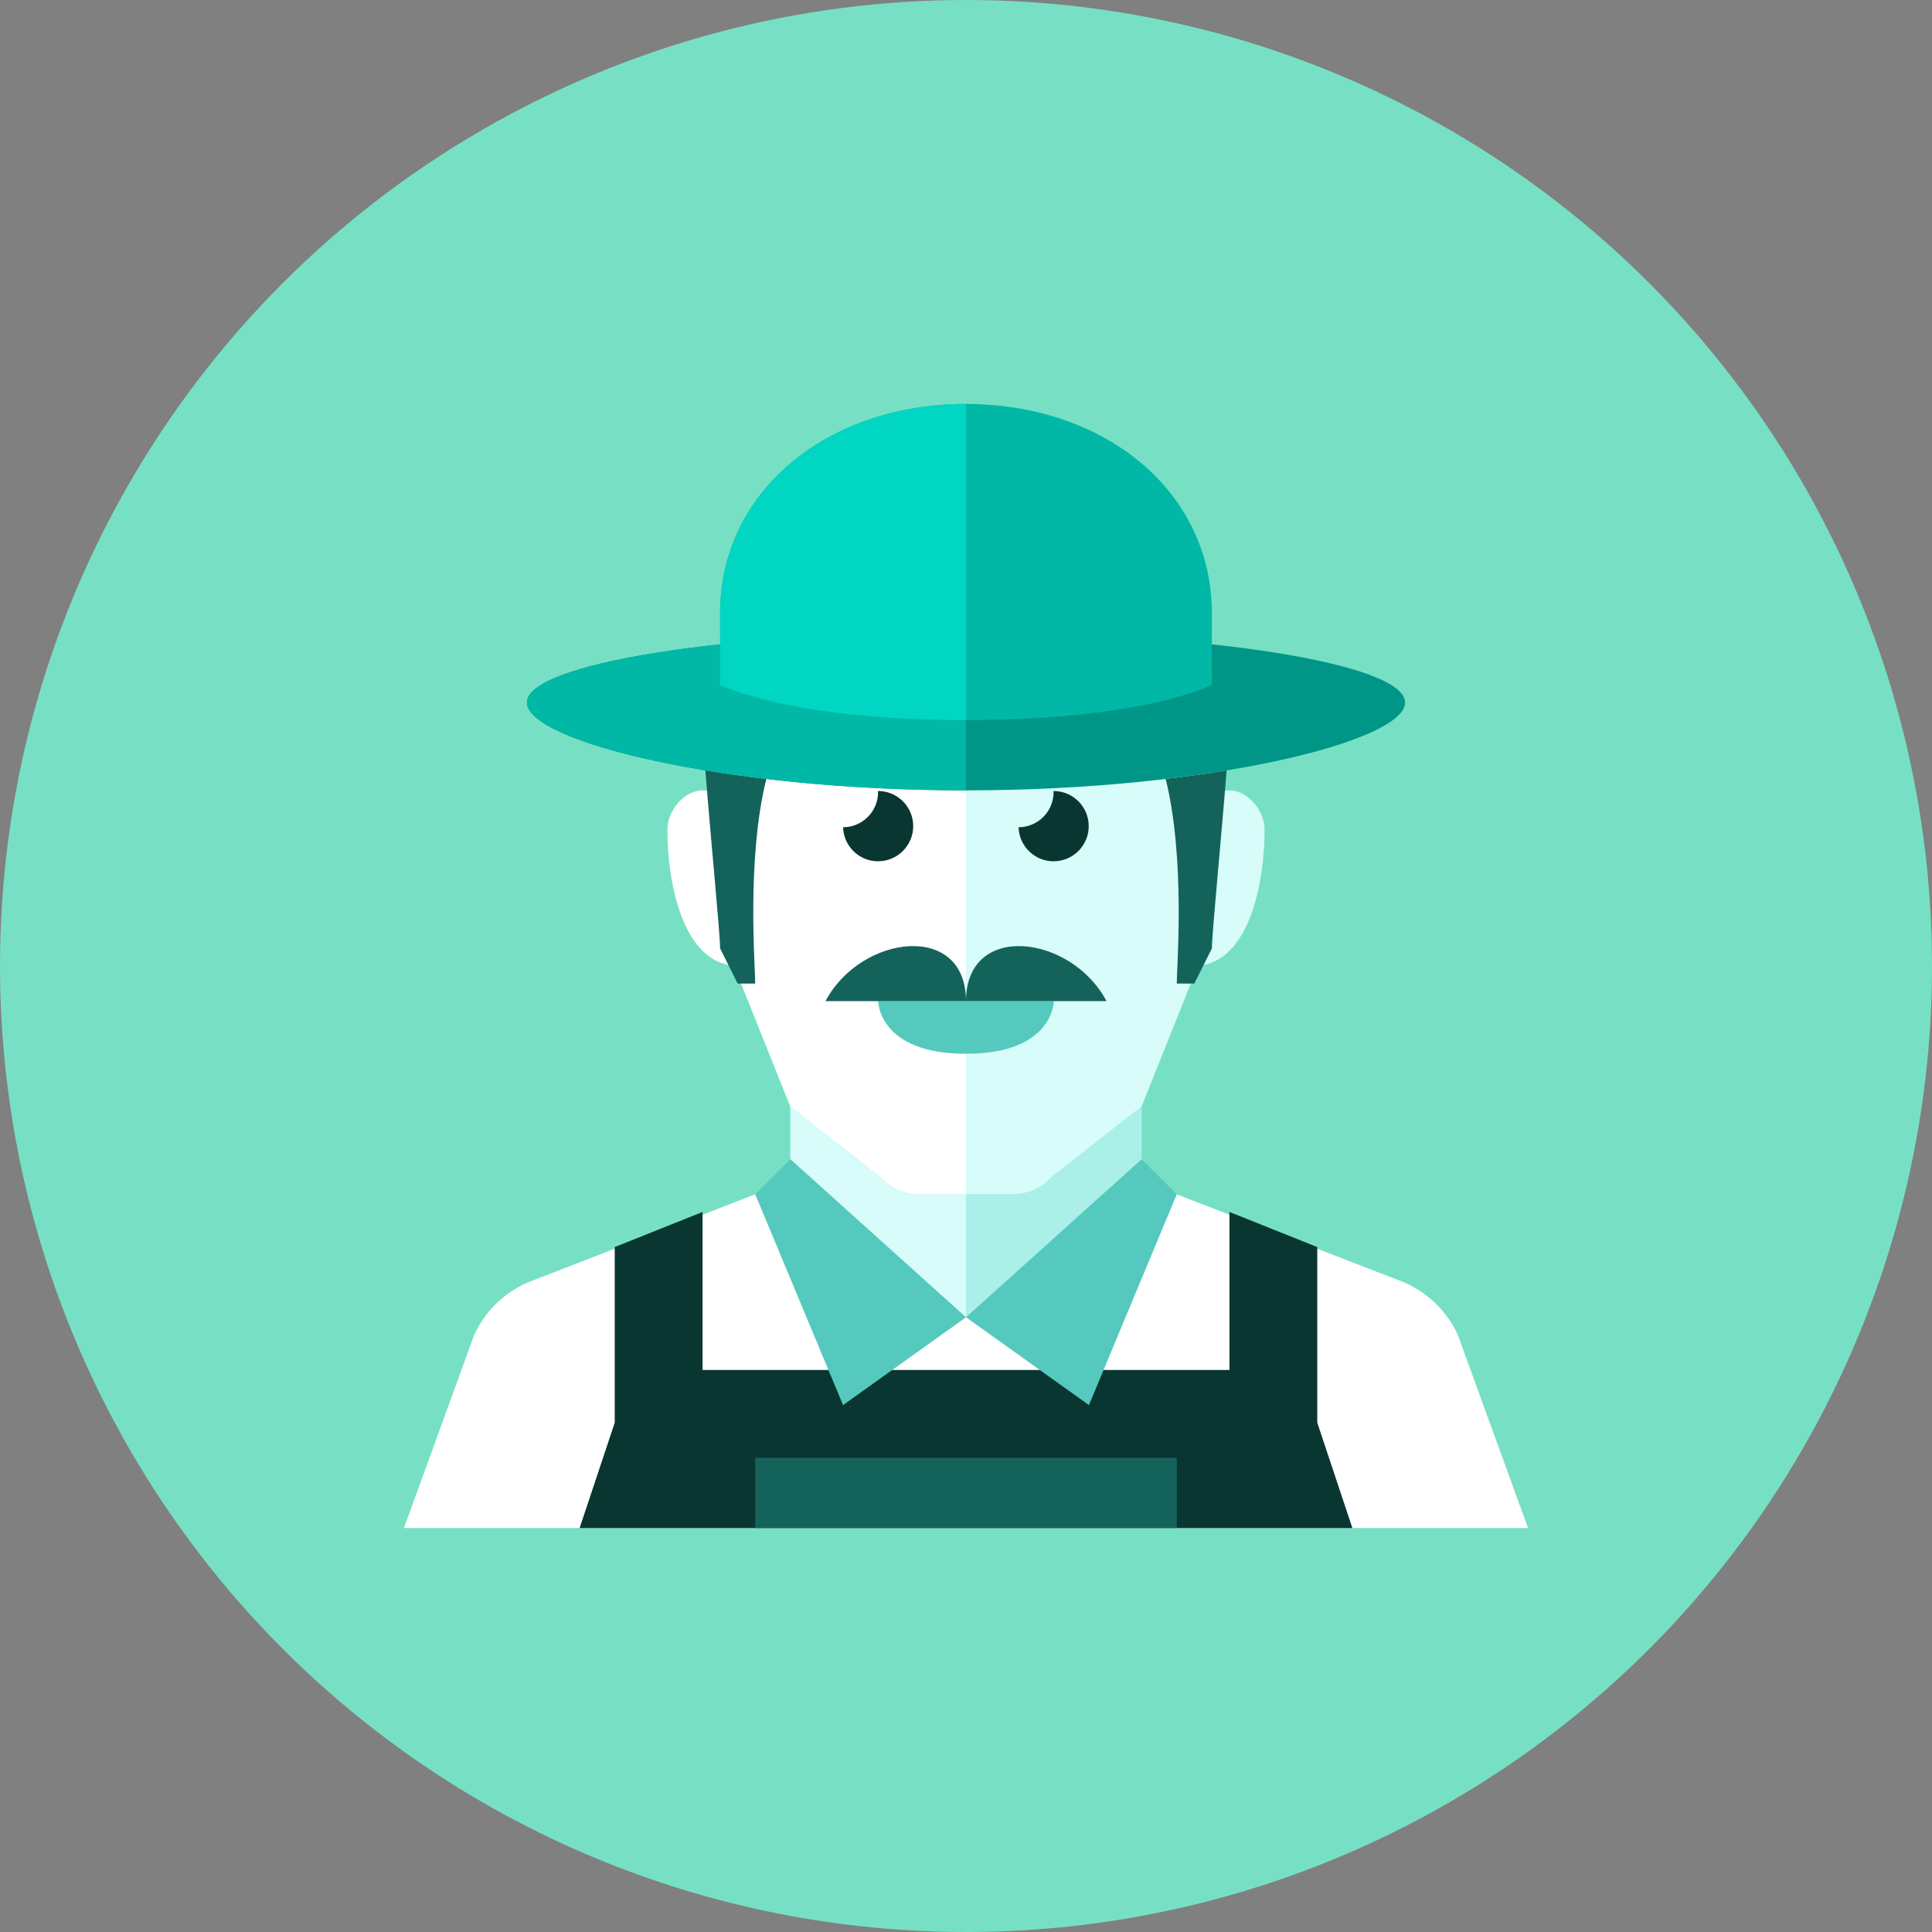 <?xml version="1.0" encoding="iso-8859-1"?>
<!-- Generator: Adobe Illustrator 17.1.0, SVG Export Plug-In . SVG Version: 6.00 Build 0)  -->
<!DOCTYPE svg PUBLIC "-//W3C//DTD SVG 1.0//EN" "http://www.w3.org/TR/2001/REC-SVG-20010904/DTD/svg10.dtd">
<svg version="1.0" xmlns="http://www.w3.org/2000/svg" xmlns:xlink="http://www.w3.org/1999/xlink" x="0px" y="0px" width="110px"
	 height="110px" viewBox="0 0 110 110" style="enable-background:new 0 0 110 110;" xml:space="preserve">
<rect x="0" y="0" width="110" height="110" fill="#808080" stroke="none"/>
<g id="Artboard" style="display:none;">
	
		<rect x="-957.5" y="-305.5" style="display:inline;fill:#808080;stroke:#000000;stroke-miterlimit:10;" width="1365" height="596"/>
</g>
<g id="R-Multicolor" style="display:none;">
	<g style="display:inline;">
		<circle style="fill:#32BEA6;" cx="55" cy="55" r="55"/>
	</g>
	<g style="display:inline;">
		<g>
			<path style="fill:#FFFFFF;" d="M55.002,87H87l-4-11c-0.615-1.333-1.698-2.394-3.043-2.982L67,68l-2-1l-10,8.003L45,67l-2,1
				l-12.957,5.018C28.698,73.606,27.615,74.667,27,76l-4,11h31.998L55,87.003L55.002,87z"/>
		</g>
		<polygon style="fill:#0484AB;" points="75,81 75,71.003 70,69.003 70,78 40,78 40,69.003 35,71.003 35,81 33,87.003 77,87.003 		
			"/>
		<g>
			<rect x="43" y="83" style="fill:#21B2D1;" width="24" height="4"/>
		</g>
		<path style="fill:#F7B4B4;" d="M57.655,67.997H55h-2.655c-0.856,0-1.671-0.365-2.24-1.004L45,62.997v4.5c0,0,0,7.5,10,7.5
			s10-7.5,10-7.5v-4.5l-5.105,3.996C59.326,67.632,58.511,67.997,57.655,67.997z"/>
		<path style="fill:#FBC8C8;" d="M50.105,66.996L45,63v4.5c0,0,0,7.5,10,7.5v-7h-2.655C51.489,68,50.674,67.635,50.105,66.996z"/>
		<path style="fill:#FBC8C8;" d="M72,47.222C72,46.111,71,45,70,45s-1,1.111-1,1.111V45c-0.004-2.144-0.067-4.115-0.332-5.877
			C65.103,40.558,59.438,41,55,41s-10.103-0.442-13.668-1.877C41.067,40.885,41.004,42.856,41,45v7.997l4,10l5.105,3.996
			c0.569,0.639,1.384,1.004,2.24,1.004H55h2.655c0.856,0,1.671-0.365,2.24-1.004L65,62.997l3.207-8.017
			C71.042,54.776,72,50.476,72,47.222z"/>
		<path style="fill:#FBD7D7;" d="M41,45v1.111c0,0,0-1.111-1-1.111s-2,1.111-2,2.222c0,3.253,0.958,7.554,3.793,7.758L45,62.997
			l5.105,3.996c0.569,0.639,1.384,1.004,2.24,1.004H55V41c-4.438,0-10.103-0.442-13.668-1.877C41.067,40.885,41.004,42.856,41,45z"
			/>
		<g>
			<path style="fill:#F79392;" d="M50,56.997h10c0,0,0,3-5,3S50,56.997,50,56.997z"/>
		</g>
		<g>
			<path style="fill:#3E3E3F;" d="M51.994,47.036c0-1.104-0.896-2-2-2c-0.002,0-0.004,0-0.006,0
				c0.001,0.021,0.006,0.041,0.006,0.062c0,1.103-0.892,1.996-1.994,2c0.033,1.075,0.91,1.938,1.994,1.938
				C51.098,49.036,51.994,48.141,51.994,47.036z"/>
		</g>
		<g>
			<path style="fill:#3E3E3F;" d="M61.987,47.036c0-1.104-0.896-2-2-2c-0.002,0-0.004,0-0.006,0
				c0.001,0.021,0.006,0.041,0.006,0.062c0,1.103-0.892,1.996-1.994,2c0.033,1.075,0.91,1.938,1.994,1.938
				C61.092,49.036,61.987,48.141,61.987,47.036z"/>
		</g>
		<g>
			<path style="fill:#84462D;" d="M47,57h8C55,52.452,49,53.21,47,57z"/>
		</g>
		<g>
			<path style="fill:#84462D;" d="M63,57h-8C55,52.452,61,53.21,63,57z"/>
		</g>
		<path style="fill:#84462D;" d="M66.369,44.35C67.5,48.9,67,55.02,67,56c1,0,1,0,1,0c1-2,1-2,1-2c0-0.84,0.554-6.44,0.837-10.137
			C68.746,44.043,67.585,44.207,66.369,44.35z"/>
		<path style="fill:#84462D;" d="M43.631,44.35c-1.217-0.144-2.377-0.307-3.469-0.487C40.446,47.56,41,53.16,41,54c0,0,0,0,1,2
			c0,0,0,0,1,0C43,55.02,42.5,48.9,43.631,44.35z"/>
		<g>
			<path style="fill:#F4D0A1;" d="M80,40c0,2.209-11.193,5-25,5s-25-2.791-25-5s11.193-4,25-4S80,37.791,80,40z"/>
		</g>
		<g>
			<path style="fill:#F8E1C2;" d="M69,35c0.04-7.047-6.128-12-14-12s-14.04,4.953-14,12c0.009,1.582,0,2,0,4
				c3.538,1.54,9.429,2,14,2s10.462-0.46,14-2C69,37,68.991,36.582,69,35z"/>
		</g>
		<g>
			<path style="fill:#F8E1C2;" d="M30,40c0,2.209,11.193,5,25,5v-9C41.193,36,30,37.791,30,40z"/>
		</g>
		<g>
			<path style="fill:#FCF1E2;" d="M41,35c0.009,1.582,0,2,0,4c3.538,1.54,9.429,2,14,2V23C47.128,23,40.96,27.953,41,35z"/>
		</g>
		<g>
			<polygon style="fill:#E2E4E5;" points="67,68 65,66 55,75 62,80 			"/>
		</g>
		<g>
			<polygon style="fill:#E2E4E5;" points="43,68 45,66 55,75 48,80 			"/>
		</g>
	</g>
</g>
<g id="Multicolor" style="display:none;">
	<g style="display:inline;">
		<g>
			<path style="fill:#FFFFFF;" d="M55.002,87H87l-4-11c-0.615-1.333-1.698-2.394-3.043-2.982L67,68l-2-1l-10,8.003L45,67l-2,1
				l-12.957,5.018C28.698,73.606,27.615,74.667,27,76l-4,11h31.998L55,87.003L55.002,87z"/>
		</g>
		<polygon style="fill:#0484AB;" points="75,81 75,71.003 70,69.003 70,78 40,78 40,69.003 35,71.003 35,81 33,87.003 77,87.003 		
			"/>
		<g>
			<rect x="43" y="83" style="fill:#21B2D1;" width="24" height="4"/>
		</g>
		<path style="fill:#F7B4B4;" d="M57.655,67.997H55h-2.655c-0.856,0-1.671-0.365-2.24-1.004L45,62.997v4.5c0,0,0,7.5,10,7.5
			s10-7.5,10-7.5v-4.5l-5.105,3.996C59.326,67.632,58.511,67.997,57.655,67.997z"/>
		<path style="fill:#FBC8C8;" d="M50.105,66.996L45,63v4.5c0,0,0,7.5,10,7.5v-7h-2.655C51.489,68,50.674,67.635,50.105,66.996z"/>
		<path style="fill:#FBC8C8;" d="M72,47.222C72,46.111,71,45,70,45s-1,1.111-1,1.111V45c-0.004-2.144-0.067-4.115-0.332-5.877
			C65.103,40.558,59.438,41,55,41s-10.103-0.442-13.668-1.877C41.067,40.885,41.004,42.856,41,45v7.997l4,10l5.105,3.996
			c0.569,0.639,1.384,1.004,2.24,1.004H55h2.655c0.856,0,1.671-0.365,2.24-1.004L65,62.997l3.207-8.017
			C71.042,54.776,72,50.476,72,47.222z"/>
		<path style="fill:#FBD7D7;" d="M41,45v1.111c0,0,0-1.111-1-1.111s-2,1.111-2,2.222c0,3.253,0.958,7.554,3.793,7.758L45,62.997
			l5.105,3.996c0.569,0.639,1.384,1.004,2.24,1.004H55V41c-4.438,0-10.103-0.442-13.668-1.877C41.067,40.885,41.004,42.856,41,45z"
			/>
		<g>
			<path style="fill:#F79392;" d="M50,56.997h10c0,0,0,3-5,3S50,56.997,50,56.997z"/>
		</g>
		<g>
			<path style="fill:#3E3E3F;" d="M51.994,47.036c0-1.104-0.896-2-2-2c-0.002,0-0.004,0-0.006,0
				c0.001,0.021,0.006,0.041,0.006,0.062c0,1.103-0.892,1.996-1.994,2c0.033,1.075,0.91,1.938,1.994,1.938
				C51.098,49.036,51.994,48.141,51.994,47.036z"/>
		</g>
		<g>
			<path style="fill:#3E3E3F;" d="M61.987,47.036c0-1.104-0.896-2-2-2c-0.002,0-0.004,0-0.006,0
				c0.001,0.021,0.006,0.041,0.006,0.062c0,1.103-0.892,1.996-1.994,2c0.033,1.075,0.91,1.938,1.994,1.938
				C61.092,49.036,61.987,48.141,61.987,47.036z"/>
		</g>
		<g>
			<path style="fill:#84462D;" d="M47,57h8C55,52.452,49,53.21,47,57z"/>
		</g>
		<g>
			<path style="fill:#84462D;" d="M63,57h-8C55,52.452,61,53.21,63,57z"/>
		</g>
		<path style="fill:#84462D;" d="M66.369,44.35C67.5,48.9,67,55.02,67,56c1,0,1,0,1,0c1-2,1-2,1-2c0-0.84,0.554-6.44,0.837-10.137
			C68.746,44.043,67.585,44.207,66.369,44.35z"/>
		<path style="fill:#84462D;" d="M43.631,44.35c-1.217-0.144-2.377-0.307-3.469-0.487C40.446,47.56,41,53.16,41,54c0,0,0,0,1,2
			c0,0,0,0,1,0C43,55.02,42.5,48.9,43.631,44.35z"/>
		<g>
			<path style="fill:#F4D0A1;" d="M80,40c0,2.209-11.193,5-25,5s-25-2.791-25-5s11.193-4,25-4S80,37.791,80,40z"/>
		</g>
		<g>
			<path style="fill:#F8E1C2;" d="M69,35c0.04-7.047-6.128-12-14-12s-14.04,4.953-14,12c0.009,1.582,0,2,0,4
				c3.538,1.54,9.429,2,14,2s10.462-0.46,14-2C69,37,68.991,36.582,69,35z"/>
		</g>
		<g>
			<path style="fill:#F8E1C2;" d="M30,40c0,2.209,11.193,5,25,5v-9C41.193,36,30,37.791,30,40z"/>
		</g>
		<g>
			<path style="fill:#FCF1E2;" d="M41,35c0.009,1.582,0,2,0,4c3.538,1.54,9.429,2,14,2V23C47.128,23,40.96,27.953,41,35z"/>
		</g>
		<g>
			<polygon style="fill:#E2E4E5;" points="67,68 65,66 55,75 62,80 			"/>
		</g>
		<g>
			<polygon style="fill:#E2E4E5;" points="43,68 45,66 55,75 48,80 			"/>
		</g>
	</g>
</g>
<g id="Blue" style="display:none;">
	<g style="display:inline;">
		<g>
			<path style="fill:#FFFFFF;" d="M55.002,87H87l-4-11c-0.615-1.333-1.698-2.394-3.044-2.982L67,68l-2-1l-10,8.003L45,67l-2,1
				l-12.957,5.018C28.698,73.606,27.615,74.667,27,76l-4,11h31.998L55,87.003L55.002,87z"/>
		</g>
		<polygon style="fill:#0C333D;" points="75,81 75,71.003 70,69.003 70,78 40,78 40,69.003 35,71.003 35,81 33,87.003 77,87.003 		
			"/>
		<g>
			<rect x="43" y="83" style="fill:#0F6175;" width="24" height="4"/>
		</g>
		<path style="fill:#BBE7F2;" d="M57.655,67.997H55h-2.655c-0.856,0-1.671-0.365-2.24-1.004L45,62.997v4.5c0,0,0,7.5,10,7.5
			s10-7.5,10-7.5v-4.5l-5.106,3.996C59.326,67.632,58.511,67.997,57.655,67.997z"/>
		<path style="fill:#E1F5FA;" d="M50.105,66.996L45,63v4.5c0,0,0,7.5,10,7.5v-7h-2.655C51.489,68,50.674,67.635,50.105,66.996z"/>
		<path style="fill:#E1F5FA;" d="M72,47.222C72,46.111,71,45,70,45s-1,1.111-1,1.111V45c-0.004-2.144-0.067-4.115-0.332-5.877
			C65.103,40.558,59.437,41,55,41c-4.439,0-10.103-0.442-13.669-1.877C41.067,40.885,41.004,42.856,41,45v7.997l4,10l5.105,3.996
			c0.569,0.639,1.384,1.004,2.24,1.004H55h2.655c0.856,0,1.671-0.365,2.24-1.004L65,62.997l3.206-8.017
			C71.041,54.776,72,50.476,72,47.222z"/>
		<path style="fill:#FFFFFF;" d="M41,45v1.111c0,0,0-1.111-1-1.111s-2,1.111-2,2.222c0,3.253,0.957,7.554,3.793,7.758L45,62.997
			l5.105,3.996c0.569,0.639,1.384,1.004,2.24,1.004H55V41c-4.439,0-10.103-0.442-13.669-1.877C41.067,40.885,41.004,42.856,41,45z"
			/>
		<g>
			<path style="fill:#53BAD4;" d="M50,56.997h10c0,0,0,3-5,3S50,56.997,50,56.997z"/>
		</g>
		<g>
			<path style="fill:#0C333D;" d="M51.994,47.037c0-1.104-0.896-2-2-2c-0.002,0-0.004,0.001-0.006,0.001
				c0.001,0.021,0.006,0.041,0.006,0.062c0,1.103-0.892,1.996-1.994,2c0.033,1.075,0.91,1.938,1.994,1.938
				C51.098,49.037,51.994,48.141,51.994,47.037z"/>
		</g>
		<g>
			<path style="fill:#0C333D;" d="M61.987,47.037c0-1.104-0.896-2-2-2c-0.002,0-0.004,0.001-0.006,0.001
				c0.001,0.021,0.006,0.041,0.006,0.062c0,1.103-0.892,1.996-1.994,2c0.033,1.075,0.91,1.938,1.994,1.938
				C61.092,49.037,61.987,48.141,61.987,47.037z"/>
		</g>
		<g>
			<path style="fill:#0F6175;" d="M47,57h8C55,52.452,49,53.21,47,57z"/>
		</g>
		<g>
			<path style="fill:#0F6175;" d="M63,57h-8C55,52.452,61,53.21,63,57z"/>
		</g>
		<path style="fill:#0F6175;" d="M66.369,44.35C67.5,48.9,67,55.02,67,56c1,0,1,0,1,0c1-2,1-2,1-2c0-0.84,0.554-6.44,0.837-10.137
			C68.746,44.043,67.585,44.207,66.369,44.35z"/>
		<path style="fill:#0F6175;" d="M43.631,44.35c-1.217-0.144-2.377-0.307-3.469-0.487C40.446,47.56,41,53.16,41,54c0,0,0,0,1,2
			c0,0,0,0,1,0C43,55.02,42.499,48.9,43.631,44.35z"/>
		<g>
			<path style="fill:#0081A1;" d="M80,40c0,2.209-11.193,5-25,5c-13.807,0-25-2.791-25-5s11.193-4,25-4C68.807,36,80,37.791,80,40z"
				/>
		</g>
		<g>
			<path style="fill:#009FC7;" d="M69,35c0.04-7.047-6.128-12-14-12c-7.872,0-14.04,4.953-14,12c0.009,1.582,0,2,0,4
				c3.538,1.54,9.429,2,14,2s10.462-0.46,14-2C69,37,68.991,36.582,69,35z"/>
		</g>
		<g>
			<path style="fill:#009FC7;" d="M30,40c0,2.209,11.193,5,25,5v-9C41.193,36,30,37.791,30,40z"/>
		</g>
		<g>
			<path style="fill:#00B7E5;" d="M41,35c0.009,1.582,0,2,0,4c3.538,1.54,9.429,2,14,2V23C47.128,23,40.96,27.953,41,35z"/>
		</g>
	</g>
	<polygon style="display:inline;fill:#53BAD4;" points="67,68 65,66 55,75 62,80 	"/>
	<polygon style="display:inline;fill:#53BAD4;" points="43,68 45,66 55,75 48,80 	"/>
</g>
<g id="R-Blue" style="display:none;">
	<g style="display:inline;">
		<circle style="fill:#81D2EB;" cx="55" cy="55" r="55"/>
	</g>
	<g style="display:inline;">
		<g>
			<path style="fill:#FFFFFF;" d="M55.002,87H87l-4-11c-0.615-1.333-1.698-2.394-3.044-2.982L67,68l-2-1l-10,8.003L45,67l-2,1
				l-12.957,5.018C28.698,73.606,27.615,74.667,27,76l-4,11h31.998L55,87.003L55.002,87z"/>
		</g>
		<polygon style="fill:#0C333D;" points="75,81 75,71.003 70,69.003 70,78 40,78 40,69.003 35,71.003 35,81 33,87.003 77,87.003 		
			"/>
		<g>
			<rect x="43" y="83" style="fill:#0F6175;" width="24" height="4"/>
		</g>
		<path style="fill:#BBE7F2;" d="M57.655,67.997H55h-2.655c-0.856,0-1.671-0.365-2.24-1.004L45,62.997v4.5c0,0,0,7.5,10,7.5
			s10-7.5,10-7.5v-4.5l-5.106,3.996C59.326,67.632,58.511,67.997,57.655,67.997z"/>
		<path style="fill:#E1F5FA;" d="M50.105,66.996L45,63v4.5c0,0,0,7.5,10,7.5v-7h-2.655C51.489,68,50.674,67.635,50.105,66.996z"/>
		<path style="fill:#E1F5FA;" d="M72,47.222C72,46.111,71,45,70,45s-1,1.111-1,1.111V45c-0.004-2.144-0.067-4.115-0.332-5.877
			C65.103,40.558,59.437,41,55,41c-4.439,0-10.103-0.442-13.669-1.877C41.067,40.885,41.004,42.856,41,45v7.997l4,10l5.105,3.996
			c0.569,0.639,1.384,1.004,2.24,1.004H55h2.655c0.856,0,1.671-0.365,2.24-1.004L65,62.997l3.206-8.017
			C71.041,54.776,72,50.476,72,47.222z"/>
		<path style="fill:#FFFFFF;" d="M41,45v1.111c0,0,0-1.111-1-1.111s-2,1.111-2,2.222c0,3.253,0.957,7.554,3.793,7.758L45,62.997
			l5.105,3.996c0.569,0.639,1.384,1.004,2.24,1.004H55V41c-4.439,0-10.103-0.442-13.669-1.877C41.067,40.885,41.004,42.856,41,45z"
			/>
		<g>
			<path style="fill:#53BAD4;" d="M50,56.997h10c0,0,0,3-5,3S50,56.997,50,56.997z"/>
		</g>
		<g>
			<path style="fill:#0C333D;" d="M51.994,47.037c0-1.104-0.896-2-2-2c-0.002,0-0.004,0.001-0.006,0.001
				c0.001,0.021,0.006,0.041,0.006,0.062c0,1.103-0.892,1.996-1.994,2c0.033,1.075,0.91,1.938,1.994,1.938
				C51.098,49.037,51.994,48.141,51.994,47.037z"/>
		</g>
		<g>
			<path style="fill:#0C333D;" d="M61.987,47.037c0-1.104-0.896-2-2-2c-0.002,0-0.004,0.001-0.006,0.001
				c0.001,0.021,0.006,0.041,0.006,0.062c0,1.103-0.892,1.996-1.994,2c0.033,1.075,0.91,1.938,1.994,1.938
				C61.092,49.037,61.987,48.141,61.987,47.037z"/>
		</g>
		<g>
			<path style="fill:#0F6175;" d="M47,57h8C55,52.452,49,53.21,47,57z"/>
		</g>
		<g>
			<path style="fill:#0F6175;" d="M63,57h-8C55,52.452,61,53.21,63,57z"/>
		</g>
		<path style="fill:#0F6175;" d="M66.369,44.35C67.5,48.9,67,55.02,67,56c1,0,1,0,1,0c1-2,1-2,1-2c0-0.84,0.554-6.44,0.837-10.137
			C68.746,44.043,67.585,44.207,66.369,44.35z"/>
		<path style="fill:#0F6175;" d="M43.631,44.35c-1.217-0.144-2.377-0.307-3.469-0.487C40.446,47.56,41,53.16,41,54c0,0,0,0,1,2
			c0,0,0,0,1,0C43,55.02,42.499,48.9,43.631,44.35z"/>
		<g>
			<path style="fill:#0081A1;" d="M80,40c0,2.209-11.193,5-25,5c-13.807,0-25-2.791-25-5s11.193-4,25-4C68.807,36,80,37.791,80,40z"
				/>
		</g>
		<g>
			<path style="fill:#009FC7;" d="M69,35c0.04-7.047-6.128-12-14-12c-7.872,0-14.04,4.953-14,12c0.009,1.582,0,2,0,4
				c3.538,1.54,9.429,2,14,2s10.462-0.46,14-2C69,37,68.991,36.582,69,35z"/>
		</g>
		<g>
			<path style="fill:#009FC7;" d="M30,40c0,2.209,11.193,5,25,5v-9C41.193,36,30,37.791,30,40z"/>
		</g>
		<g>
			<path style="fill:#00B7E5;" d="M41,35c0.009,1.582,0,2,0,4c3.538,1.54,9.429,2,14,2V23C47.128,23,40.96,27.953,41,35z"/>
		</g>
	</g>
	<polygon style="display:inline;fill:#53BAD4;" points="67,68 65,66 55,75 62,80 	"/>
	<polygon style="display:inline;fill:#53BAD4;" points="43,68 45,66 55,75 48,80 	"/>
</g>
<g id="Green" style="display:none;">
	<g style="display:inline;">
		<g>
			<path style="fill:#FFFFFF;" d="M55.002,87H87l-4-11c-0.615-1.333-1.698-2.394-3.044-2.982L67,68l-2-1l-10,8.003L45,67l-2,1
				l-12.957,5.018C28.698,73.606,27.615,74.667,27,76l-4,11h31.998L55,87.003L55.002,87z"/>
		</g>
		<polygon style="fill:#0A3631;" points="75,81 75,71.003 70,69.003 70,78 40,78 40,69.003 35,71.003 35,81 33,87.003 77,87.003 		
			"/>
		<g>
			<rect x="43" y="83" style="fill:#14635B;" width="24" height="4"/>
		</g>
		<path style="fill:#AAF0E9;" d="M57.655,67.997H55h-2.655c-0.856,0-1.671-0.365-2.24-1.004L45,62.997v4.5c0,0,0,7.5,10,7.5
			s10-7.5,10-7.5v-4.5l-5.106,3.996C59.326,67.632,58.511,67.997,57.655,67.997z"/>
		<path style="fill:#D7FCF9;" d="M50.105,66.996L45,63v4.5c0,0,0,7.5,10,7.5v-7h-2.655C51.489,68,50.674,67.635,50.105,66.996z"/>
		<path style="fill:#D7FCF9;" d="M72,47.222C72,46.111,71,45,70,45s-1,1.111-1,1.111V45c-0.004-2.144-0.067-4.115-0.332-5.877
			C65.103,40.558,59.437,41,55,41c-4.439,0-10.103-0.442-13.669-1.877C41.067,40.885,41.004,42.856,41,45v7.997l4,10l5.105,3.996
			c0.569,0.639,1.384,1.004,2.24,1.004H55h2.655c0.856,0,1.671-0.365,2.24-1.004L65,62.997l3.206-8.017
			C71.041,54.776,72,50.476,72,47.222z"/>
		<path style="fill:#FFFFFF;" d="M41,45v1.111c0,0,0-1.111-1-1.111s-2,1.111-2,2.222c0,3.253,0.957,7.554,3.793,7.758L45,62.997
			l5.105,3.996c0.569,0.639,1.384,1.004,2.24,1.004H55V41c-4.439,0-10.103-0.442-13.669-1.877C41.067,40.885,41.004,42.856,41,45z"
			/>
		<g>
			<path style="fill:#55C9BE;" d="M50,56.997h10c0,0,0,3-5,3S50,56.997,50,56.997z"/>
		</g>
		<g>
			<path style="fill:#0A3631;" d="M51.994,47.037c0-1.104-0.896-2-2-2c-0.002,0-0.004,0.001-0.006,0.001
				c0.001,0.021,0.006,0.041,0.006,0.062c0,1.103-0.892,1.996-1.994,2c0.033,1.075,0.91,1.938,1.994,1.938
				C51.098,49.037,51.994,48.141,51.994,47.037z"/>
		</g>
		<g>
			<path style="fill:#0A3631;" d="M61.987,47.037c0-1.104-0.896-2-2-2c-0.002,0-0.004,0.001-0.006,0.001
				c0.001,0.021,0.006,0.041,0.006,0.062c0,1.103-0.892,1.996-1.994,2c0.033,1.075,0.91,1.938,1.994,1.938
				C61.092,49.037,61.987,48.141,61.987,47.037z"/>
		</g>
		<g>
			<path style="fill:#14635B;" d="M47,57h8C55,52.452,49,53.21,47,57z"/>
		</g>
		<g>
			<path style="fill:#14635B;" d="M63,57h-8C55,52.452,61,53.21,63,57z"/>
		</g>
		<path style="fill:#14635B;" d="M66.369,44.35C67.5,48.9,67,55.02,67,56c1,0,1,0,1,0c1-2,1-2,1-2c0-0.84,0.554-6.44,0.837-10.137
			C68.746,44.043,67.585,44.207,66.369,44.35z"/>
		<path style="fill:#14635B;" d="M43.631,44.35c-1.217-0.144-2.377-0.307-3.469-0.487C40.446,47.56,41,53.16,41,54c0,0,0,0,1,2
			c0,0,0,0,1,0C43,55.02,42.499,48.9,43.631,44.35z"/>
		<g>
			<path style="fill:#009687;" d="M80,40c0,2.209-11.193,5-25,5c-13.807,0-25-2.791-25-5s11.193-4,25-4C68.807,36,80,37.791,80,40z"
				/>
		</g>
		<g>
			<path style="fill:#00B8A5;" d="M69,35c0.04-7.047-6.128-12-14-12c-7.872,0-14.04,4.953-14,12c0.009,1.582,0,2,0,4
				c3.538,1.54,9.429,2,14,2s10.462-0.46,14-2C69,37,68.991,36.582,69,35z"/>
		</g>
		<g>
			<path style="fill:#00B8A5;" d="M30,40c0,2.209,11.193,5,25,5v-9C41.193,36,30,37.791,30,40z"/>
		</g>
		<g>
			<path style="fill:#00D6C1;" d="M41,35c0.009,1.582,0,2,0,4c3.538,1.54,9.429,2,14,2V23C47.128,23,40.96,27.953,41,35z"/>
		</g>
	</g>
	<polygon style="display:inline;fill:#55C9BE;" points="67,68 65,66 55,75 62,80 	"/>
	<polygon style="display:inline;fill:#55C9BE;" points="43,68 45,66 55,75 48,80 	"/>
</g>
<g id="R-Green">
	<g>
		<circle style="fill:#77E0C4;" cx="55" cy="55" r="55"/>
	</g>
	<g>
		<g>
			<path style="fill:#FFFFFF;" d="M55.002,87H87l-4-11c-0.615-1.333-1.698-2.394-3.044-2.982L67,68l-2-1l-10,8.003L45,67l-2,1
				l-12.957,5.018C28.698,73.606,27.615,74.667,27,76l-4,11h31.998L55,87.003L55.002,87z"/>
		</g>
		<polygon style="fill:#0A3631;" points="75,81 75,71.003 70,69.003 70,78 40,78 40,69.003 35,71.003 35,81 33,87.003 77,87.003 		
			"/>
		<g>
			<rect x="43" y="83" style="fill:#14635B;" width="24" height="4"/>
		</g>
		<path style="fill:#AAF0E9;" d="M57.655,67.997H55h-2.655c-0.856,0-1.671-0.365-2.24-1.004L45,62.997v4.5c0,0,0,7.5,10,7.5
			s10-7.5,10-7.5v-4.5l-5.106,3.996C59.326,67.632,58.511,67.997,57.655,67.997z"/>
		<path style="fill:#D7FCF9;" d="M50.105,66.996L45,63v4.5c0,0,0,7.5,10,7.5v-7h-2.655C51.489,68,50.674,67.635,50.105,66.996z"/>
		<path style="fill:#D7FCF9;" d="M72,47.222C72,46.111,71,45,70,45s-1,1.111-1,1.111V45c-0.004-2.144-0.067-4.115-0.332-5.877
			C65.103,40.558,59.437,41,55,41c-4.439,0-10.103-0.442-13.669-1.877C41.067,40.885,41.004,42.856,41,45v7.997l4,10l5.105,3.996
			c0.569,0.639,1.384,1.004,2.24,1.004H55h2.655c0.856,0,1.671-0.365,2.24-1.004L65,62.997l3.206-8.017
			C71.041,54.776,72,50.476,72,47.222z"/>
		<path style="fill:#FFFFFF;" d="M41,45v1.111c0,0,0-1.111-1-1.111s-2,1.111-2,2.222c0,3.253,0.957,7.554,3.793,7.758L45,62.997
			l5.105,3.996c0.569,0.639,1.384,1.004,2.24,1.004H55V41c-4.439,0-10.103-0.442-13.669-1.877C41.067,40.885,41.004,42.856,41,45z"
			/>
		<g>
			<path style="fill:#55C9BE;" d="M50,56.997h10c0,0,0,3-5,3S50,56.997,50,56.997z"/>
		</g>
		<g>
			<path style="fill:#0A3631;" d="M51.994,47.037c0-1.104-0.896-2-2-2c-0.002,0-0.004,0.001-0.006,0.001
				c0.001,0.021,0.006,0.041,0.006,0.062c0,1.103-0.892,1.996-1.994,2c0.033,1.075,0.91,1.938,1.994,1.938
				C51.098,49.037,51.994,48.141,51.994,47.037z"/>
		</g>
		<g>
			<path style="fill:#0A3631;" d="M61.987,47.037c0-1.104-0.896-2-2-2c-0.002,0-0.004,0.001-0.006,0.001
				c0.001,0.021,0.006,0.041,0.006,0.062c0,1.103-0.892,1.996-1.994,2c0.033,1.075,0.91,1.938,1.994,1.938
				C61.092,49.037,61.987,48.141,61.987,47.037z"/>
		</g>
		<g>
			<path style="fill:#14635B;" d="M47,57h8C55,52.452,49,53.21,47,57z"/>
		</g>
		<g>
			<path style="fill:#14635B;" d="M63,57h-8C55,52.452,61,53.21,63,57z"/>
		</g>
		<path style="fill:#14635B;" d="M66.369,44.35C67.5,48.9,67,55.02,67,56c1,0,1,0,1,0c1-2,1-2,1-2c0-0.84,0.554-6.44,0.837-10.137
			C68.746,44.043,67.585,44.207,66.369,44.35z"/>
		<path style="fill:#14635B;" d="M43.631,44.35c-1.217-0.144-2.377-0.307-3.469-0.487C40.446,47.56,41,53.16,41,54c0,0,0,0,1,2
			c0,0,0,0,1,0C43,55.02,42.499,48.9,43.631,44.35z"/>
		<g>
			<path style="fill:#009687;" d="M80,40c0,2.209-11.193,5-25,5c-13.807,0-25-2.791-25-5s11.193-4,25-4C68.807,36,80,37.791,80,40z"
				/>
		</g>
		<g>
			<path style="fill:#00B8A5;" d="M69,35c0.04-7.047-6.128-12-14-12c-7.872,0-14.04,4.953-14,12c0.009,1.582,0,2,0,4
				c3.538,1.54,9.429,2,14,2s10.462-0.46,14-2C69,37,68.991,36.582,69,35z"/>
		</g>
		<g>
			<path style="fill:#00B8A5;" d="M30,40c0,2.209,11.193,5,25,5v-9C41.193,36,30,37.791,30,40z"/>
		</g>
		<g>
			<path style="fill:#00D6C1;" d="M41,35c0.009,1.582,0,2,0,4c3.538,1.54,9.429,2,14,2V23C47.128,23,40.96,27.953,41,35z"/>
		</g>
	</g>
	<polygon style="fill:#55C9BE;" points="67,68 65,66 55,75 62,80 	"/>
	<polygon style="fill:#55C9BE;" points="43,68 45,66 55,75 48,80 	"/>
</g>
<g id="Red" style="display:none;">
	<g style="display:inline;">
		<g>
			<path style="fill:#FFFFFF;" d="M55.002,87H87l-4-11c-0.615-1.333-1.698-2.394-3.044-2.982L67,68l-2-1l-10,8.003L45,67l-2,1
				l-12.957,5.018C28.698,73.606,27.615,74.667,27,76l-4,11h31.998L55,87.003L55.002,87z"/>
		</g>
		<polygon style="fill:#4A1410;" points="75,81 75,71.003 70,69.003 70,78 40,78 40,69.003 35,71.003 35,81 33,87.003 77,87.003 		
			"/>
		<g>
			<rect x="43" y="83" style="fill:#7D261E;" width="24" height="4"/>
		</g>
		<path style="fill:#FFD7D4;" d="M57.655,67.997H55h-2.655c-0.856,0-1.671-0.365-2.24-1.004L45,62.997v4.5c0,0,0,7.5,10,7.5
			s10-7.5,10-7.5v-4.5l-5.106,3.996C59.326,67.632,58.511,67.997,57.655,67.997z"/>
		<path style="fill:#FFEFED;" d="M50.105,66.996L45,63v4.5c0,0,0,7.5,10,7.5v-7h-2.655C51.489,68,50.674,67.635,50.105,66.996z"/>
		<path style="fill:#FFEFED;" d="M72,47.222C72,46.111,71,45,70,45s-1,1.111-1,1.111V45c-0.004-2.144-0.067-4.115-0.332-5.877
			C65.103,40.558,59.437,41,55,41c-4.439,0-10.103-0.442-13.669-1.877C41.067,40.885,41.004,42.856,41,45v7.997l4,10l5.105,3.996
			c0.569,0.639,1.384,1.004,2.24,1.004H55h2.655c0.856,0,1.671-0.365,2.24-1.004L65,62.997l3.206-8.017
			C71.041,54.776,72,50.476,72,47.222z"/>
		<path style="fill:#FFFFFF;" d="M41,45v1.111c0,0,0-1.111-1-1.111s-2,1.111-2,2.222c0,3.253,0.957,7.554,3.793,7.758L45,62.997
			l5.105,3.996c0.569,0.639,1.384,1.004,2.24,1.004H55V41c-4.439,0-10.103-0.442-13.669-1.877C41.067,40.885,41.004,42.856,41,45z"
			/>
		<g>
			<path style="fill:#E8A099;" d="M50,56.997h10c0,0,0,3-5,3S50,56.997,50,56.997z"/>
		</g>
		<g>
			<path style="fill:#4A1410;" d="M51.994,47.037c0-1.104-0.896-2-2-2c-0.002,0-0.004,0.001-0.006,0.001
				c0.001,0.021,0.006,0.041,0.006,0.062c0,1.103-0.892,1.996-1.994,2c0.033,1.075,0.91,1.938,1.994,1.938
				C51.098,49.037,51.994,48.141,51.994,47.037z"/>
		</g>
		<g>
			<path style="fill:#4A1410;" d="M61.987,47.037c0-1.104-0.896-2-2-2c-0.002,0-0.004,0.001-0.006,0.001
				c0.001,0.021,0.006,0.041,0.006,0.062c0,1.103-0.892,1.996-1.994,2c0.033,1.075,0.91,1.938,1.994,1.938
				C61.092,49.037,61.987,48.141,61.987,47.037z"/>
		</g>
		<g>
			<path style="fill:#7D261E;" d="M47,57h8C55,52.452,49,53.21,47,57z"/>
		</g>
		<g>
			<path style="fill:#7D261E;" d="M63,57h-8C55,52.452,61,53.21,63,57z"/>
		</g>
		<path style="fill:#7D261E;" d="M66.369,44.35C67.5,48.9,67,55.02,67,56c1,0,1,0,1,0c1-2,1-2,1-2c0-0.84,0.554-6.44,0.837-10.137
			C68.746,44.043,67.585,44.207,66.369,44.35z"/>
		<path style="fill:#7D261E;" d="M43.631,44.35c-1.217-0.144-2.377-0.307-3.469-0.487C40.446,47.56,41,53.16,41,54c0,0,0,0,1,2
			c0,0,0,0,1,0C43,55.02,42.499,48.9,43.631,44.35z"/>
		<g>
			<path style="fill:#C23023;" d="M80,40c0,2.209-11.193,5-25,5c-13.807,0-25-2.791-25-5s11.193-4,25-4C68.807,36,80,37.791,80,40z"
				/>
		</g>
		<g>
			<path style="fill:#E54B44;" d="M69,35c0.04-7.047-6.128-12-14-12c-7.872,0-14.04,4.953-14,12c0.009,1.582,0,2,0,4
				c3.538,1.54,9.429,2,14,2s10.462-0.46,14-2C69,37,68.991,36.582,69,35z"/>
		</g>
		<g>
			<path style="fill:#E54B44;" d="M30,40c0,2.209,11.193,5,25,5v-9C41.193,36,30,37.791,30,40z"/>
		</g>
		<g>
			<path style="fill:#FF6C5E;" d="M41,35c0.009,1.582,0,2,0,4c3.538,1.54,9.429,2,14,2V23C47.128,23,40.96,27.953,41,35z"/>
		</g>
	</g>
	<polygon style="display:inline;fill:#E8A099;" points="67,68 65,66 55,75 62,80 	"/>
	<polygon style="display:inline;fill:#E8A099;" points="43,68 45,66 55,75 48,80 	"/>
</g>
<g id="R-Red" style="display:none;">
	<g style="display:inline;">
		<circle style="fill:#FABBAF;" cx="55" cy="55" r="55"/>
	</g>
	<g style="display:inline;">
		<g>
			<path style="fill:#FFFFFF;" d="M55.002,87H87l-4-11c-0.615-1.333-1.698-2.394-3.044-2.982L67,68l-2-1l-10,8.003L45,67l-2,1
				l-12.957,5.018C28.698,73.606,27.615,74.667,27,76l-4,11h31.998L55,87.003L55.002,87z"/>
		</g>
		<polygon style="fill:#4A1410;" points="75,81 75,71.003 70,69.003 70,78 40,78 40,69.003 35,71.003 35,81 33,87.003 77,87.003 		
			"/>
		<g>
			<rect x="43" y="83" style="fill:#7D261E;" width="24" height="4"/>
		</g>
		<path style="fill:#FFD7D4;" d="M57.655,67.997H55h-2.655c-0.856,0-1.671-0.365-2.24-1.004L45,62.997v4.5c0,0,0,7.5,10,7.5
			s10-7.5,10-7.5v-4.5l-5.106,3.996C59.326,67.632,58.511,67.997,57.655,67.997z"/>
		<path style="fill:#FFEFED;" d="M50.105,66.996L45,63v4.5c0,0,0,7.5,10,7.5v-7h-2.655C51.489,68,50.674,67.635,50.105,66.996z"/>
		<path style="fill:#FFEFED;" d="M72,47.222C72,46.111,71,45,70,45s-1,1.111-1,1.111V45c-0.004-2.144-0.067-4.115-0.332-5.877
			C65.103,40.558,59.437,41,55,41c-4.439,0-10.103-0.442-13.669-1.877C41.067,40.885,41.004,42.856,41,45v7.997l4,10l5.105,3.996
			c0.569,0.639,1.384,1.004,2.24,1.004H55h2.655c0.856,0,1.671-0.365,2.24-1.004L65,62.997l3.206-8.017
			C71.041,54.776,72,50.476,72,47.222z"/>
		<path style="fill:#FFFFFF;" d="M41,45v1.111c0,0,0-1.111-1-1.111s-2,1.111-2,2.222c0,3.253,0.957,7.554,3.793,7.758L45,62.997
			l5.105,3.996c0.569,0.639,1.384,1.004,2.24,1.004H55V41c-4.439,0-10.103-0.442-13.669-1.877C41.067,40.885,41.004,42.856,41,45z"
			/>
		<g>
			<path style="fill:#E8A099;" d="M50,56.997h10c0,0,0,3-5,3S50,56.997,50,56.997z"/>
		</g>
		<g>
			<path style="fill:#4A1410;" d="M51.994,47.037c0-1.104-0.896-2-2-2c-0.002,0-0.004,0.001-0.006,0.001
				c0.001,0.021,0.006,0.041,0.006,0.062c0,1.103-0.892,1.996-1.994,2c0.033,1.075,0.91,1.938,1.994,1.938
				C51.098,49.037,51.994,48.141,51.994,47.037z"/>
		</g>
		<g>
			<path style="fill:#4A1410;" d="M61.987,47.037c0-1.104-0.896-2-2-2c-0.002,0-0.004,0.001-0.006,0.001
				c0.001,0.021,0.006,0.041,0.006,0.062c0,1.103-0.892,1.996-1.994,2c0.033,1.075,0.91,1.938,1.994,1.938
				C61.092,49.037,61.987,48.141,61.987,47.037z"/>
		</g>
		<g>
			<path style="fill:#7D261E;" d="M47,57h8C55,52.452,49,53.21,47,57z"/>
		</g>
		<g>
			<path style="fill:#7D261E;" d="M63,57h-8C55,52.452,61,53.21,63,57z"/>
		</g>
		<path style="fill:#7D261E;" d="M66.369,44.35C67.5,48.9,67,55.02,67,56c1,0,1,0,1,0c1-2,1-2,1-2c0-0.84,0.554-6.44,0.837-10.137
			C68.746,44.043,67.585,44.207,66.369,44.35z"/>
		<path style="fill:#7D261E;" d="M43.631,44.35c-1.217-0.144-2.377-0.307-3.469-0.487C40.446,47.56,41,53.16,41,54c0,0,0,0,1,2
			c0,0,0,0,1,0C43,55.02,42.499,48.9,43.631,44.35z"/>
		<g>
			<path style="fill:#C23023;" d="M80,40c0,2.209-11.193,5-25,5c-13.807,0-25-2.791-25-5s11.193-4,25-4C68.807,36,80,37.791,80,40z"
				/>
		</g>
		<g>
			<path style="fill:#E54B44;" d="M69,35c0.04-7.047-6.128-12-14-12c-7.872,0-14.04,4.953-14,12c0.009,1.582,0,2,0,4
				c3.538,1.54,9.429,2,14,2s10.462-0.46,14-2C69,37,68.991,36.582,69,35z"/>
		</g>
		<g>
			<path style="fill:#E54B44;" d="M30,40c0,2.209,11.193,5,25,5v-9C41.193,36,30,37.791,30,40z"/>
		</g>
		<g>
			<path style="fill:#FF6C5E;" d="M41,35c0.009,1.582,0,2,0,4c3.538,1.54,9.429,2,14,2V23C47.128,23,40.96,27.953,41,35z"/>
		</g>
	</g>
	<polygon style="display:inline;fill:#E8A099;" points="67,68 65,66 55,75 62,80 	"/>
	<polygon style="display:inline;fill:#E8A099;" points="43,68 45,66 55,75 48,80 	"/>
</g>
<g id="Yellow" style="display:none;">
	<g style="display:inline;">
		<g>
			<path style="fill:#FFFFFF;" d="M55.002,87H87l-4-11c-0.615-1.333-1.698-2.394-3.044-2.982L67,68l-2-1l-10,8.003L45,67l-2,1
				l-12.957,5.018C28.698,73.606,27.615,74.667,27,76l-4,11h31.998L55,87.003L55.002,87z"/>
		</g>
		<polygon style="fill:#3D320C;" points="75,81 75,71.003 70,69.003 70,78 40,78 40,69.003 35,71.003 35,81 33,87.003 77,87.003 		
			"/>
		<g>
			<rect x="43" y="83" style="fill:#66510D;" width="24" height="4"/>
		</g>
		<path style="fill:#FFE9A1;" d="M57.655,67.997H55h-2.655c-0.856,0-1.671-0.365-2.24-1.004L45,62.997v4.5c0,0,0,7.5,10,7.5
			s10-7.5,10-7.5v-4.5l-5.106,3.996C59.326,67.632,58.511,67.997,57.655,67.997z"/>
		<path style="fill:#FFF5D9;" d="M50.105,66.996L45,63v4.5c0,0,0,7.5,10,7.5v-7h-2.655C51.489,68,50.674,67.635,50.105,66.996z"/>
		<path style="fill:#FFF5D9;" d="M72,47.222C72,46.111,71,45,70,45s-1,1.111-1,1.111V45c-0.004-2.144-0.067-4.115-0.332-5.877
			C65.103,40.558,59.437,41,55,41c-4.439,0-10.103-0.442-13.669-1.877C41.067,40.885,41.004,42.856,41,45v7.997l4,10l5.105,3.996
			c0.569,0.639,1.384,1.004,2.24,1.004H55h2.655c0.856,0,1.671-0.365,2.24-1.004L65,62.997l3.206-8.017
			C71.041,54.776,72,50.476,72,47.222z"/>
		<path style="fill:#FFFFFF;" d="M41,45v1.111c0,0,0-1.111-1-1.111s-2,1.111-2,2.222c0,3.253,0.957,7.554,3.793,7.758L45,62.997
			l5.105,3.996c0.569,0.639,1.384,1.004,2.24,1.004H55V41c-4.439,0-10.103-0.442-13.669-1.877C41.067,40.885,41.004,42.856,41,45z"
			/>
		<g>
			<path style="fill:#F5C43D;" d="M50,56.997h10c0,0,0,3-5,3S50,56.997,50,56.997z"/>
		</g>
		<g>
			<path style="fill:#3D320C;" d="M51.994,47.037c0-1.104-0.896-2-2-2c-0.002,0-0.004,0.001-0.006,0.001
				c0.001,0.021,0.006,0.041,0.006,0.062c0,1.103-0.892,1.996-1.994,2c0.033,1.075,0.91,1.938,1.994,1.938
				C51.098,49.037,51.994,48.141,51.994,47.037z"/>
		</g>
		<g>
			<path style="fill:#3D320C;" d="M61.987,47.037c0-1.104-0.896-2-2-2c-0.002,0-0.004,0.001-0.006,0.001
				c0.001,0.021,0.006,0.041,0.006,0.062c0,1.103-0.892,1.996-1.994,2c0.033,1.075,0.91,1.938,1.994,1.938
				C61.092,49.037,61.987,48.141,61.987,47.037z"/>
		</g>
		<g>
			<path style="fill:#66510D;" d="M47,57h8C55,52.452,49,53.21,47,57z"/>
		</g>
		<g>
			<path style="fill:#66510D;" d="M63,57h-8C55,52.452,61,53.21,63,57z"/>
		</g>
		<path style="fill:#66510D;" d="M66.369,44.35C67.5,48.9,67,55.02,67,56c1,0,1,0,1,0c1-2,1-2,1-2c0-0.84,0.554-6.44,0.837-10.137
			C68.746,44.043,67.585,44.207,66.369,44.35z"/>
		<path style="fill:#66510D;" d="M43.631,44.35c-1.217-0.144-2.377-0.307-3.469-0.487C40.446,47.56,41,53.16,41,54c0,0,0,0,1,2
			c0,0,0,0,1,0C43,55.02,42.499,48.9,43.631,44.35z"/>
		<g>
			<path style="fill:#E07000;" d="M80,40c0,2.209-11.193,5-25,5c-13.807,0-25-2.791-25-5s11.193-4,25-4C68.807,36,80,37.791,80,40z"
				/>
		</g>
		<g>
			<path style="fill:#FA9200;" d="M69,35c0.04-7.047-6.128-12-14-12c-7.872,0-14.04,4.953-14,12c0.009,1.582,0,2,0,4
				c3.538,1.54,9.429,2,14,2s10.462-0.46,14-2C69,37,68.991,36.582,69,35z"/>
		</g>
		<g>
			<path style="fill:#FA9200;" d="M30,40c0,2.209,11.193,5,25,5v-9C41.193,36,30,37.791,30,40z"/>
		</g>
		<g>
			<path style="fill:#FFAA00;" d="M41,35c0.009,1.582,0,2,0,4c3.538,1.54,9.429,2,14,2V23C47.128,23,40.96,27.953,41,35z"/>
		</g>
	</g>
	<polygon style="display:inline;fill:#F5C43D;" points="67,68 65,66 55,75 62,80 	"/>
	<polygon style="display:inline;fill:#F5C43D;" points="43,68 45,66 55,75 48,80 	"/>
</g>
<g id="R-Yellow" style="display:none;">
	<g style="display:inline;">
		<circle style="fill:#FFD75E;" cx="55" cy="55" r="55"/>
	</g>
	<g style="display:inline;">
		<g>
			<path style="fill:#FFFFFF;" d="M55.002,87H87l-4-11c-0.615-1.333-1.698-2.394-3.044-2.982L67,68l-2-1l-10,8.003L45,67l-2,1
				l-12.957,5.018C28.698,73.606,27.615,74.667,27,76l-4,11h31.998L55,87.003L55.002,87z"/>
		</g>
		<polygon style="fill:#3D320C;" points="75,81 75,71.003 70,69.003 70,78 40,78 40,69.003 35,71.003 35,81 33,87.003 77,87.003 		
			"/>
		<g>
			<rect x="43" y="83" style="fill:#66510D;" width="24" height="4"/>
		</g>
		<path style="fill:#FFE9A1;" d="M57.655,67.997H55h-2.655c-0.856,0-1.671-0.365-2.24-1.004L45,62.997v4.5c0,0,0,7.5,10,7.5
			s10-7.5,10-7.5v-4.5l-5.106,3.996C59.326,67.632,58.511,67.997,57.655,67.997z"/>
		<path style="fill:#FFF5D9;" d="M50.105,66.996L45,63v4.5c0,0,0,7.5,10,7.5v-7h-2.655C51.489,68,50.674,67.635,50.105,66.996z"/>
		<path style="fill:#FFF5D9;" d="M72,47.222C72,46.111,71,45,70,45s-1,1.111-1,1.111V45c-0.004-2.144-0.067-4.115-0.332-5.877
			C65.103,40.558,59.437,41,55,41c-4.439,0-10.103-0.442-13.669-1.877C41.067,40.885,41.004,42.856,41,45v7.997l4,10l5.105,3.996
			c0.569,0.639,1.384,1.004,2.24,1.004H55h2.655c0.856,0,1.671-0.365,2.24-1.004L65,62.997l3.206-8.017
			C71.041,54.776,72,50.476,72,47.222z"/>
		<path style="fill:#FFFFFF;" d="M41,45v1.111c0,0,0-1.111-1-1.111s-2,1.111-2,2.222c0,3.253,0.957,7.554,3.793,7.758L45,62.997
			l5.105,3.996c0.569,0.639,1.384,1.004,2.24,1.004H55V41c-4.439,0-10.103-0.442-13.669-1.877C41.067,40.885,41.004,42.856,41,45z"
			/>
		<g>
			<path style="fill:#F5C43D;" d="M50,56.997h10c0,0,0,3-5,3S50,56.997,50,56.997z"/>
		</g>
		<g>
			<path style="fill:#3D320C;" d="M51.994,47.037c0-1.104-0.896-2-2-2c-0.002,0-0.004,0.001-0.006,0.001
				c0.001,0.021,0.006,0.041,0.006,0.062c0,1.103-0.892,1.996-1.994,2c0.033,1.075,0.91,1.938,1.994,1.938
				C51.098,49.037,51.994,48.141,51.994,47.037z"/>
		</g>
		<g>
			<path style="fill:#3D320C;" d="M61.987,47.037c0-1.104-0.896-2-2-2c-0.002,0-0.004,0.001-0.006,0.001
				c0.001,0.021,0.006,0.041,0.006,0.062c0,1.103-0.892,1.996-1.994,2c0.033,1.075,0.91,1.938,1.994,1.938
				C61.092,49.037,61.987,48.141,61.987,47.037z"/>
		</g>
		<g>
			<path style="fill:#66510D;" d="M47,57h8C55,52.452,49,53.21,47,57z"/>
		</g>
		<g>
			<path style="fill:#66510D;" d="M63,57h-8C55,52.452,61,53.21,63,57z"/>
		</g>
		<path style="fill:#66510D;" d="M66.369,44.35C67.5,48.9,67,55.02,67,56c1,0,1,0,1,0c1-2,1-2,1-2c0-0.84,0.554-6.44,0.837-10.137
			C68.746,44.043,67.585,44.207,66.369,44.35z"/>
		<path style="fill:#66510D;" d="M43.631,44.35c-1.217-0.144-2.377-0.307-3.469-0.487C40.446,47.56,41,53.16,41,54c0,0,0,0,1,2
			c0,0,0,0,1,0C43,55.02,42.499,48.9,43.631,44.35z"/>
		<g>
			<path style="fill:#E07000;" d="M80,40c0,2.209-11.193,5-25,5c-13.807,0-25-2.791-25-5s11.193-4,25-4C68.807,36,80,37.791,80,40z"
				/>
		</g>
		<g>
			<path style="fill:#FA9200;" d="M69,35c0.04-7.047-6.128-12-14-12c-7.872,0-14.04,4.953-14,12c0.009,1.582,0,2,0,4
				c3.538,1.54,9.429,2,14,2s10.462-0.46,14-2C69,37,68.991,36.582,69,35z"/>
		</g>
		<g>
			<path style="fill:#FA9200;" d="M30,40c0,2.209,11.193,5,25,5v-9C41.193,36,30,37.791,30,40z"/>
		</g>
		<g>
			<path style="fill:#FFAA00;" d="M41,35c0.009,1.582,0,2,0,4c3.538,1.54,9.429,2,14,2V23C47.128,23,40.96,27.953,41,35z"/>
		</g>
	</g>
	<polygon style="display:inline;fill:#F5C43D;" points="67,68 65,66 55,75 62,80 	"/>
	<polygon style="display:inline;fill:#F5C43D;" points="43,68 45,66 55,75 48,80 	"/>
</g>
</svg>
